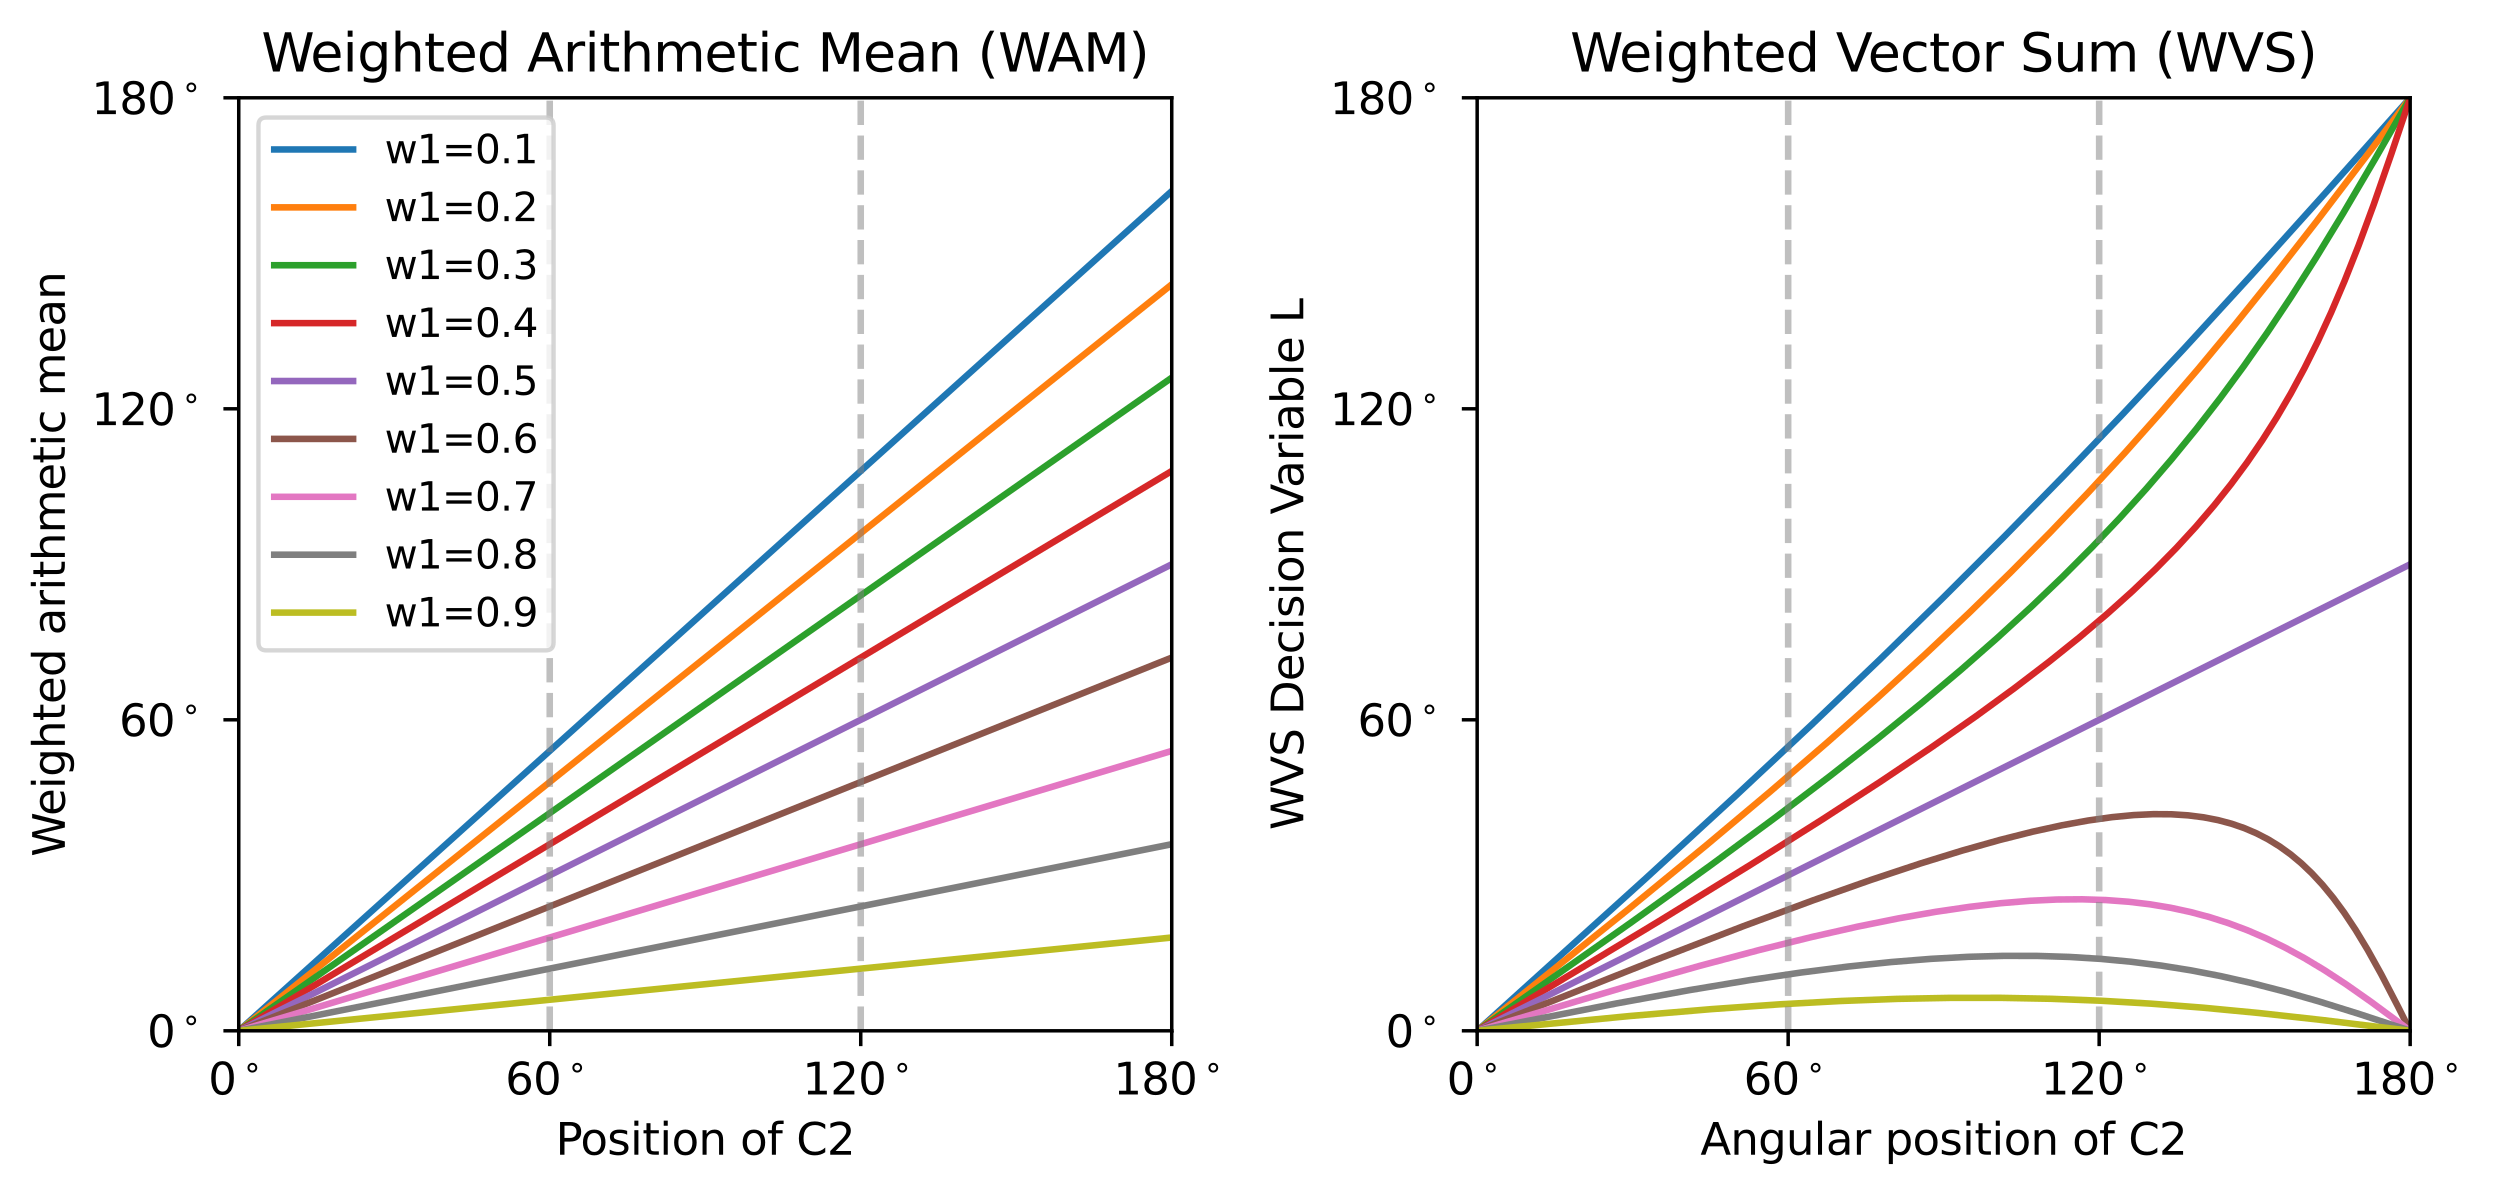 <?xml version="1.0" encoding="utf-8" standalone="no"?>
<!DOCTYPE svg PUBLIC "-//W3C//DTD SVG 1.1//EN"
  "http://www.w3.org/Graphics/SVG/1.1/DTD/svg11.dtd">
<svg xmlns:xlink="http://www.w3.org/1999/xlink" width="570.482pt" height="272.778pt" viewBox="0 0 570.482 272.778" xmlns="http://www.w3.org/2000/svg" version="1.1">
 <defs>
  <style type="text/css">*{stroke-linejoin: round; stroke-linecap: butt}</style>
 </defs>
 <g id="figure_1">
  <g id="patch_1">
   <path d="M 0 272.778 
L 570.482 272.778 
L 570.482 0 
L 0 0 
z
" style="fill: #ffffff"/>
  </g>
  <g id="axes_1">
   <g id="patch_2">
    <path d="M 337.078 235.222 
L 549.982 235.222 
L 549.982 22.318 
L 337.078 22.318 
z
" style="fill: #ffffff"/>
   </g>
   <g id="matplotlib.axis_1">
    <g id="xtick_1">
     <g id="line2d_1">
      <defs>
       <path id="me0b751736e" d="M 0 0 
L 0 3.5 
" style="stroke: #000000; stroke-width: 0.8"/>
      </defs>
      <g>
       <use xlink:href="#me0b751736e" x="337.078" y="235.222" style="stroke: #000000; stroke-width: 0.8"/>
      </g>
     </g>
     <g id="text_1">
      <!-- $0^\circ$ -->
      <g transform="translate(330.128 249.82)scale(0.1 -0.1)">
       <defs>
        <path id="DejaVuSans-30" d="M 2034 4250 
Q 1547 4250 1301 3770 
Q 1056 3291 1056 2328 
Q 1056 1369 1301 889 
Q 1547 409 2034 409 
Q 2525 409 2770 889 
Q 3016 1369 3016 2328 
Q 3016 3291 2770 3770 
Q 2525 4250 2034 4250 
z
M 2034 4750 
Q 2819 4750 3233 4129 
Q 3647 3509 3647 2328 
Q 3647 1150 3233 529 
Q 2819 -91 2034 -91 
Q 1250 -91 836 529 
Q 422 1150 422 2328 
Q 422 3509 836 4129 
Q 1250 4750 2034 4750 
z
" transform="scale(0.016)"/>
        <path id="DejaVuSans-2218" d="M 2000 2619 
Q 1750 2619 1578 2445 
Q 1406 2272 1406 2022 
Q 1406 1775 1578 1605 
Q 1750 1435 2000 1435 
Q 2250 1435 2422 1605 
Q 2594 1775 2594 2022 
Q 2594 2269 2420 2444 
Q 2247 2619 2000 2619 
z
M 2000 3022 
Q 2200 3022 2384 2945 
Q 2569 2869 2703 2725 
Q 2847 2585 2919 2406 
Q 2991 2228 2991 2022 
Q 2991 1610 2702 1324 
Q 2413 1038 1994 1038 
Q 1572 1038 1290 1319 
Q 1009 1600 1009 2022 
Q 1009 2441 1296 2731 
Q 1584 3022 2000 3022 
z
" transform="scale(0.016)"/>
       </defs>
       <use xlink:href="#DejaVuSans-30" transform="translate(0 0.781)"/>
       <use xlink:href="#DejaVuSans-2218" transform="translate(78.218 39.062)scale(0.7)"/>
      </g>
     </g>
    </g>
    <g id="xtick_2">
     <g id="line2d_2">
      <g>
       <use xlink:href="#me0b751736e" x="408.046" y="235.222" style="stroke: #000000; stroke-width: 0.8"/>
      </g>
     </g>
     <g id="text_2">
      <!-- $60^\circ$ -->
      <g transform="translate(397.896 249.82)scale(0.1 -0.1)">
       <defs>
        <path id="DejaVuSans-36" d="M 2113 2584 
Q 1688 2584 1439 2293 
Q 1191 2003 1191 1497 
Q 1191 994 1439 701 
Q 1688 409 2113 409 
Q 2538 409 2786 701 
Q 3034 994 3034 1497 
Q 3034 2003 2786 2293 
Q 2538 2584 2113 2584 
z
M 3366 4563 
L 3366 3988 
Q 3128 4100 2886 4159 
Q 2644 4219 2406 4219 
Q 1781 4219 1451 3797 
Q 1122 3375 1075 2522 
Q 1259 2794 1537 2939 
Q 1816 3084 2150 3084 
Q 2853 3084 3261 2657 
Q 3669 2231 3669 1497 
Q 3669 778 3244 343 
Q 2819 -91 2113 -91 
Q 1303 -91 875 529 
Q 447 1150 447 2328 
Q 447 3434 972 4092 
Q 1497 4750 2381 4750 
Q 2619 4750 2861 4703 
Q 3103 4656 3366 4563 
z
" transform="scale(0.016)"/>
       </defs>
       <use xlink:href="#DejaVuSans-36" transform="translate(0 0.781)"/>
       <use xlink:href="#DejaVuSans-30" transform="translate(63.623 0.781)"/>
       <use xlink:href="#DejaVuSans-2218" transform="translate(141.841 39.062)scale(0.7)"/>
      </g>
     </g>
    </g>
    <g id="xtick_3">
     <g id="line2d_3">
      <g>
       <use xlink:href="#me0b751736e" x="479.014" y="235.222" style="stroke: #000000; stroke-width: 0.8"/>
      </g>
     </g>
     <g id="text_3">
      <!-- $120^\circ$ -->
      <g transform="translate(465.714 249.82)scale(0.1 -0.1)">
       <defs>
        <path id="DejaVuSans-31" d="M 794 531 
L 1825 531 
L 1825 4091 
L 703 3866 
L 703 4441 
L 1819 4666 
L 2450 4666 
L 2450 531 
L 3481 531 
L 3481 0 
L 794 0 
L 794 531 
z
" transform="scale(0.016)"/>
        <path id="DejaVuSans-32" d="M 1228 531 
L 3431 531 
L 3431 0 
L 469 0 
L 469 531 
Q 828 903 1448 1529 
Q 2069 2156 2228 2338 
Q 2531 2678 2651 2914 
Q 2772 3150 2772 3378 
Q 2772 3750 2511 3984 
Q 2250 4219 1831 4219 
Q 1534 4219 1204 4116 
Q 875 4013 500 3803 
L 500 4441 
Q 881 4594 1212 4672 
Q 1544 4750 1819 4750 
Q 2544 4750 2975 4387 
Q 3406 4025 3406 3419 
Q 3406 3131 3298 2873 
Q 3191 2616 2906 2266 
Q 2828 2175 2409 1742 
Q 1991 1309 1228 531 
z
" transform="scale(0.016)"/>
       </defs>
       <use xlink:href="#DejaVuSans-31" transform="translate(0 0.781)"/>
       <use xlink:href="#DejaVuSans-32" transform="translate(63.623 0.781)"/>
       <use xlink:href="#DejaVuSans-30" transform="translate(127.246 0.781)"/>
       <use xlink:href="#DejaVuSans-2218" transform="translate(205.464 39.062)scale(0.7)"/>
      </g>
     </g>
    </g>
    <g id="xtick_4">
     <g id="line2d_4">
      <g>
       <use xlink:href="#me0b751736e" x="549.982" y="235.222" style="stroke: #000000; stroke-width: 0.8"/>
      </g>
     </g>
     <g id="text_4">
      <!-- $180^\circ$ -->
      <g transform="translate(536.682 249.82)scale(0.1 -0.1)">
       <defs>
        <path id="DejaVuSans-38" d="M 2034 2216 
Q 1584 2216 1326 1975 
Q 1069 1734 1069 1313 
Q 1069 891 1326 650 
Q 1584 409 2034 409 
Q 2484 409 2743 651 
Q 3003 894 3003 1313 
Q 3003 1734 2745 1975 
Q 2488 2216 2034 2216 
z
M 1403 2484 
Q 997 2584 770 2862 
Q 544 3141 544 3541 
Q 544 4100 942 4425 
Q 1341 4750 2034 4750 
Q 2731 4750 3128 4425 
Q 3525 4100 3525 3541 
Q 3525 3141 3298 2862 
Q 3072 2584 2669 2484 
Q 3125 2378 3379 2068 
Q 3634 1759 3634 1313 
Q 3634 634 3220 271 
Q 2806 -91 2034 -91 
Q 1263 -91 848 271 
Q 434 634 434 1313 
Q 434 1759 690 2068 
Q 947 2378 1403 2484 
z
M 1172 3481 
Q 1172 3119 1398 2916 
Q 1625 2713 2034 2713 
Q 2441 2713 2670 2916 
Q 2900 3119 2900 3481 
Q 2900 3844 2670 4047 
Q 2441 4250 2034 4250 
Q 1625 4250 1398 4047 
Q 1172 3844 1172 3481 
z
" transform="scale(0.016)"/>
       </defs>
       <use xlink:href="#DejaVuSans-31" transform="translate(0 0.781)"/>
       <use xlink:href="#DejaVuSans-38" transform="translate(63.623 0.781)"/>
       <use xlink:href="#DejaVuSans-30" transform="translate(127.246 0.781)"/>
       <use xlink:href="#DejaVuSans-2218" transform="translate(205.464 39.062)scale(0.7)"/>
      </g>
     </g>
    </g>
    <g id="text_5">
     <!-- Angular position of C2 -->
     <g transform="translate(388.025 263.498)scale(0.1 -0.1)">
      <defs>
       <path id="DejaVuSans-41" d="M 2188 4044 
L 1331 1722 
L 3047 1722 
L 2188 4044 
z
M 1831 4666 
L 2547 4666 
L 4325 0 
L 3669 0 
L 3244 1197 
L 1141 1197 
L 716 0 
L 50 0 
L 1831 4666 
z
" transform="scale(0.016)"/>
       <path id="DejaVuSans-6e" d="M 3513 2113 
L 3513 0 
L 2938 0 
L 2938 2094 
Q 2938 2591 2744 2837 
Q 2550 3084 2163 3084 
Q 1697 3084 1428 2787 
Q 1159 2491 1159 1978 
L 1159 0 
L 581 0 
L 581 3500 
L 1159 3500 
L 1159 2956 
Q 1366 3272 1645 3428 
Q 1925 3584 2291 3584 
Q 2894 3584 3203 3211 
Q 3513 2838 3513 2113 
z
" transform="scale(0.016)"/>
       <path id="DejaVuSans-67" d="M 2906 1791 
Q 2906 2416 2648 2759 
Q 2391 3103 1925 3103 
Q 1463 3103 1205 2759 
Q 947 2416 947 1791 
Q 947 1169 1205 825 
Q 1463 481 1925 481 
Q 2391 481 2648 825 
Q 2906 1169 2906 1791 
z
M 3481 434 
Q 3481 -459 3084 -895 
Q 2688 -1331 1869 -1331 
Q 1566 -1331 1297 -1286 
Q 1028 -1241 775 -1147 
L 775 -588 
Q 1028 -725 1275 -790 
Q 1522 -856 1778 -856 
Q 2344 -856 2625 -561 
Q 2906 -266 2906 331 
L 2906 616 
Q 2728 306 2450 153 
Q 2172 0 1784 0 
Q 1141 0 747 490 
Q 353 981 353 1791 
Q 353 2603 747 3093 
Q 1141 3584 1784 3584 
Q 2172 3584 2450 3431 
Q 2728 3278 2906 2969 
L 2906 3500 
L 3481 3500 
L 3481 434 
z
" transform="scale(0.016)"/>
       <path id="DejaVuSans-75" d="M 544 1381 
L 544 3500 
L 1119 3500 
L 1119 1403 
Q 1119 906 1312 657 
Q 1506 409 1894 409 
Q 2359 409 2629 706 
Q 2900 1003 2900 1516 
L 2900 3500 
L 3475 3500 
L 3475 0 
L 2900 0 
L 2900 538 
Q 2691 219 2414 64 
Q 2138 -91 1772 -91 
Q 1169 -91 856 284 
Q 544 659 544 1381 
z
M 1991 3584 
L 1991 3584 
z
" transform="scale(0.016)"/>
       <path id="DejaVuSans-6c" d="M 603 4863 
L 1178 4863 
L 1178 0 
L 603 0 
L 603 4863 
z
" transform="scale(0.016)"/>
       <path id="DejaVuSans-61" d="M 2194 1759 
Q 1497 1759 1228 1600 
Q 959 1441 959 1056 
Q 959 750 1161 570 
Q 1363 391 1709 391 
Q 2188 391 2477 730 
Q 2766 1069 2766 1631 
L 2766 1759 
L 2194 1759 
z
M 3341 1997 
L 3341 0 
L 2766 0 
L 2766 531 
Q 2569 213 2275 61 
Q 1981 -91 1556 -91 
Q 1019 -91 701 211 
Q 384 513 384 1019 
Q 384 1609 779 1909 
Q 1175 2209 1959 2209 
L 2766 2209 
L 2766 2266 
Q 2766 2663 2505 2880 
Q 2244 3097 1772 3097 
Q 1472 3097 1187 3025 
Q 903 2953 641 2809 
L 641 3341 
Q 956 3463 1253 3523 
Q 1550 3584 1831 3584 
Q 2591 3584 2966 3190 
Q 3341 2797 3341 1997 
z
" transform="scale(0.016)"/>
       <path id="DejaVuSans-72" d="M 2631 2963 
Q 2534 3019 2420 3045 
Q 2306 3072 2169 3072 
Q 1681 3072 1420 2755 
Q 1159 2438 1159 1844 
L 1159 0 
L 581 0 
L 581 3500 
L 1159 3500 
L 1159 2956 
Q 1341 3275 1631 3429 
Q 1922 3584 2338 3584 
Q 2397 3584 2469 3576 
Q 2541 3569 2628 3553 
L 2631 2963 
z
" transform="scale(0.016)"/>
       <path id="DejaVuSans-20" transform="scale(0.016)"/>
       <path id="DejaVuSans-70" d="M 1159 525 
L 1159 -1331 
L 581 -1331 
L 581 3500 
L 1159 3500 
L 1159 2969 
Q 1341 3281 1617 3432 
Q 1894 3584 2278 3584 
Q 2916 3584 3314 3078 
Q 3713 2572 3713 1747 
Q 3713 922 3314 415 
Q 2916 -91 2278 -91 
Q 1894 -91 1617 61 
Q 1341 213 1159 525 
z
M 3116 1747 
Q 3116 2381 2855 2742 
Q 2594 3103 2138 3103 
Q 1681 3103 1420 2742 
Q 1159 2381 1159 1747 
Q 1159 1113 1420 752 
Q 1681 391 2138 391 
Q 2594 391 2855 752 
Q 3116 1113 3116 1747 
z
" transform="scale(0.016)"/>
       <path id="DejaVuSans-6f" d="M 1959 3097 
Q 1497 3097 1228 2736 
Q 959 2375 959 1747 
Q 959 1119 1226 758 
Q 1494 397 1959 397 
Q 2419 397 2687 759 
Q 2956 1122 2956 1747 
Q 2956 2369 2687 2733 
Q 2419 3097 1959 3097 
z
M 1959 3584 
Q 2709 3584 3137 3096 
Q 3566 2609 3566 1747 
Q 3566 888 3137 398 
Q 2709 -91 1959 -91 
Q 1206 -91 779 398 
Q 353 888 353 1747 
Q 353 2609 779 3096 
Q 1206 3584 1959 3584 
z
" transform="scale(0.016)"/>
       <path id="DejaVuSans-73" d="M 2834 3397 
L 2834 2853 
Q 2591 2978 2328 3040 
Q 2066 3103 1784 3103 
Q 1356 3103 1142 2972 
Q 928 2841 928 2578 
Q 928 2378 1081 2264 
Q 1234 2150 1697 2047 
L 1894 2003 
Q 2506 1872 2764 1633 
Q 3022 1394 3022 966 
Q 3022 478 2636 193 
Q 2250 -91 1575 -91 
Q 1294 -91 989 -36 
Q 684 19 347 128 
L 347 722 
Q 666 556 975 473 
Q 1284 391 1588 391 
Q 1994 391 2212 530 
Q 2431 669 2431 922 
Q 2431 1156 2273 1281 
Q 2116 1406 1581 1522 
L 1381 1569 
Q 847 1681 609 1914 
Q 372 2147 372 2553 
Q 372 3047 722 3315 
Q 1072 3584 1716 3584 
Q 2034 3584 2315 3537 
Q 2597 3491 2834 3397 
z
" transform="scale(0.016)"/>
       <path id="DejaVuSans-69" d="M 603 3500 
L 1178 3500 
L 1178 0 
L 603 0 
L 603 3500 
z
M 603 4863 
L 1178 4863 
L 1178 4134 
L 603 4134 
L 603 4863 
z
" transform="scale(0.016)"/>
       <path id="DejaVuSans-74" d="M 1172 4494 
L 1172 3500 
L 2356 3500 
L 2356 3053 
L 1172 3053 
L 1172 1153 
Q 1172 725 1289 603 
Q 1406 481 1766 481 
L 2356 481 
L 2356 0 
L 1766 0 
Q 1100 0 847 248 
Q 594 497 594 1153 
L 594 3053 
L 172 3053 
L 172 3500 
L 594 3500 
L 594 4494 
L 1172 4494 
z
" transform="scale(0.016)"/>
       <path id="DejaVuSans-66" d="M 2375 4863 
L 2375 4384 
L 1825 4384 
Q 1516 4384 1395 4259 
Q 1275 4134 1275 3809 
L 1275 3500 
L 2222 3500 
L 2222 3053 
L 1275 3053 
L 1275 0 
L 697 0 
L 697 3053 
L 147 3053 
L 147 3500 
L 697 3500 
L 697 3744 
Q 697 4328 969 4595 
Q 1241 4863 1831 4863 
L 2375 4863 
z
" transform="scale(0.016)"/>
       <path id="DejaVuSans-43" d="M 4122 4306 
L 4122 3641 
Q 3803 3938 3442 4084 
Q 3081 4231 2675 4231 
Q 1875 4231 1450 3742 
Q 1025 3253 1025 2328 
Q 1025 1406 1450 917 
Q 1875 428 2675 428 
Q 3081 428 3442 575 
Q 3803 722 4122 1019 
L 4122 359 
Q 3791 134 3420 21 
Q 3050 -91 2638 -91 
Q 1578 -91 968 557 
Q 359 1206 359 2328 
Q 359 3453 968 4101 
Q 1578 4750 2638 4750 
Q 3056 4750 3426 4639 
Q 3797 4528 4122 4306 
z
" transform="scale(0.016)"/>
      </defs>
      <use xlink:href="#DejaVuSans-41"/>
      <use xlink:href="#DejaVuSans-6e" x="68.408"/>
      <use xlink:href="#DejaVuSans-67" x="131.787"/>
      <use xlink:href="#DejaVuSans-75" x="195.264"/>
      <use xlink:href="#DejaVuSans-6c" x="258.643"/>
      <use xlink:href="#DejaVuSans-61" x="286.426"/>
      <use xlink:href="#DejaVuSans-72" x="347.705"/>
      <use xlink:href="#DejaVuSans-20" x="388.818"/>
      <use xlink:href="#DejaVuSans-70" x="420.605"/>
      <use xlink:href="#DejaVuSans-6f" x="484.082"/>
      <use xlink:href="#DejaVuSans-73" x="545.264"/>
      <use xlink:href="#DejaVuSans-69" x="597.363"/>
      <use xlink:href="#DejaVuSans-74" x="625.146"/>
      <use xlink:href="#DejaVuSans-69" x="664.355"/>
      <use xlink:href="#DejaVuSans-6f" x="692.139"/>
      <use xlink:href="#DejaVuSans-6e" x="753.32"/>
      <use xlink:href="#DejaVuSans-20" x="816.699"/>
      <use xlink:href="#DejaVuSans-6f" x="848.486"/>
      <use xlink:href="#DejaVuSans-66" x="909.668"/>
      <use xlink:href="#DejaVuSans-20" x="944.873"/>
      <use xlink:href="#DejaVuSans-43" x="976.66"/>
      <use xlink:href="#DejaVuSans-32" x="1046.484"/>
     </g>
    </g>
   </g>
   <g id="matplotlib.axis_2">
    <g id="ytick_1">
     <g id="line2d_5">
      <defs>
       <path id="m9785da01cd" d="M 0 0 
L -3.5 0 
" style="stroke: #000000; stroke-width: 0.8"/>
      </defs>
      <g>
       <use xlink:href="#m9785da01cd" x="337.078" y="235.222" style="stroke: #000000; stroke-width: 0.8"/>
      </g>
     </g>
     <g id="text_6">
      <!-- $0^\circ$ -->
      <g transform="translate(316.178 239.021)scale(0.1 -0.1)">
       <use xlink:href="#DejaVuSans-30" transform="translate(0 0.781)"/>
       <use xlink:href="#DejaVuSans-2218" transform="translate(78.218 39.062)scale(0.7)"/>
      </g>
     </g>
    </g>
    <g id="ytick_2">
     <g id="line2d_6">
      <g>
       <use xlink:href="#m9785da01cd" x="337.078" y="164.254" style="stroke: #000000; stroke-width: 0.8"/>
      </g>
     </g>
     <g id="text_7">
      <!-- $60^\circ$ -->
      <g transform="translate(309.778 168.053)scale(0.1 -0.1)">
       <use xlink:href="#DejaVuSans-36" transform="translate(0 0.781)"/>
       <use xlink:href="#DejaVuSans-30" transform="translate(63.623 0.781)"/>
       <use xlink:href="#DejaVuSans-2218" transform="translate(141.841 39.062)scale(0.7)"/>
      </g>
     </g>
    </g>
    <g id="ytick_3">
     <g id="line2d_7">
      <g>
       <use xlink:href="#m9785da01cd" x="337.078" y="93.286" style="stroke: #000000; stroke-width: 0.8"/>
      </g>
     </g>
     <g id="text_8">
      <!-- $120^\circ$ -->
      <g transform="translate(303.478 97.085)scale(0.1 -0.1)">
       <use xlink:href="#DejaVuSans-31" transform="translate(0 0.781)"/>
       <use xlink:href="#DejaVuSans-32" transform="translate(63.623 0.781)"/>
       <use xlink:href="#DejaVuSans-30" transform="translate(127.246 0.781)"/>
       <use xlink:href="#DejaVuSans-2218" transform="translate(205.464 39.062)scale(0.7)"/>
      </g>
     </g>
    </g>
    <g id="ytick_4">
     <g id="line2d_8">
      <g>
       <use xlink:href="#m9785da01cd" x="337.078" y="22.318" style="stroke: #000000; stroke-width: 0.8"/>
      </g>
     </g>
     <g id="text_9">
      <!-- $180^\circ$ -->
      <g transform="translate(303.478 26.117)scale(0.1 -0.1)">
       <use xlink:href="#DejaVuSans-31" transform="translate(0 0.781)"/>
       <use xlink:href="#DejaVuSans-38" transform="translate(63.623 0.781)"/>
       <use xlink:href="#DejaVuSans-30" transform="translate(127.246 0.781)"/>
       <use xlink:href="#DejaVuSans-2218" transform="translate(205.464 39.062)scale(0.7)"/>
      </g>
     </g>
    </g>
    <g id="text_10">
     <!-- WVS Decision Variable L -->
     <g transform="translate(297.398 189.393)rotate(-90)scale(0.1 -0.1)">
      <defs>
       <path id="DejaVuSans-57" d="M 213 4666 
L 850 4666 
L 1831 722 
L 2809 4666 
L 3519 4666 
L 4500 722 
L 5478 4666 
L 6119 4666 
L 4947 0 
L 4153 0 
L 3169 4050 
L 2175 0 
L 1381 0 
L 213 4666 
z
" transform="scale(0.016)"/>
       <path id="DejaVuSans-56" d="M 1831 0 
L 50 4666 
L 709 4666 
L 2188 738 
L 3669 4666 
L 4325 4666 
L 2547 0 
L 1831 0 
z
" transform="scale(0.016)"/>
       <path id="DejaVuSans-53" d="M 3425 4513 
L 3425 3897 
Q 3066 4069 2747 4153 
Q 2428 4238 2131 4238 
Q 1616 4238 1336 4038 
Q 1056 3838 1056 3469 
Q 1056 3159 1242 3001 
Q 1428 2844 1947 2747 
L 2328 2669 
Q 3034 2534 3370 2195 
Q 3706 1856 3706 1288 
Q 3706 609 3251 259 
Q 2797 -91 1919 -91 
Q 1588 -91 1214 -16 
Q 841 59 441 206 
L 441 856 
Q 825 641 1194 531 
Q 1563 422 1919 422 
Q 2459 422 2753 634 
Q 3047 847 3047 1241 
Q 3047 1584 2836 1778 
Q 2625 1972 2144 2069 
L 1759 2144 
Q 1053 2284 737 2584 
Q 422 2884 422 3419 
Q 422 4038 858 4394 
Q 1294 4750 2059 4750 
Q 2388 4750 2728 4690 
Q 3069 4631 3425 4513 
z
" transform="scale(0.016)"/>
       <path id="DejaVuSans-44" d="M 1259 4147 
L 1259 519 
L 2022 519 
Q 2988 519 3436 956 
Q 3884 1394 3884 2338 
Q 3884 3275 3436 3711 
Q 2988 4147 2022 4147 
L 1259 4147 
z
M 628 4666 
L 1925 4666 
Q 3281 4666 3915 4102 
Q 4550 3538 4550 2338 
Q 4550 1131 3912 565 
Q 3275 0 1925 0 
L 628 0 
L 628 4666 
z
" transform="scale(0.016)"/>
       <path id="DejaVuSans-65" d="M 3597 1894 
L 3597 1613 
L 953 1613 
Q 991 1019 1311 708 
Q 1631 397 2203 397 
Q 2534 397 2845 478 
Q 3156 559 3463 722 
L 3463 178 
Q 3153 47 2828 -22 
Q 2503 -91 2169 -91 
Q 1331 -91 842 396 
Q 353 884 353 1716 
Q 353 2575 817 3079 
Q 1281 3584 2069 3584 
Q 2775 3584 3186 3129 
Q 3597 2675 3597 1894 
z
M 3022 2063 
Q 3016 2534 2758 2815 
Q 2500 3097 2075 3097 
Q 1594 3097 1305 2825 
Q 1016 2553 972 2059 
L 3022 2063 
z
" transform="scale(0.016)"/>
       <path id="DejaVuSans-63" d="M 3122 3366 
L 3122 2828 
Q 2878 2963 2633 3030 
Q 2388 3097 2138 3097 
Q 1578 3097 1268 2742 
Q 959 2388 959 1747 
Q 959 1106 1268 751 
Q 1578 397 2138 397 
Q 2388 397 2633 464 
Q 2878 531 3122 666 
L 3122 134 
Q 2881 22 2623 -34 
Q 2366 -91 2075 -91 
Q 1284 -91 818 406 
Q 353 903 353 1747 
Q 353 2603 823 3093 
Q 1294 3584 2113 3584 
Q 2378 3584 2631 3529 
Q 2884 3475 3122 3366 
z
" transform="scale(0.016)"/>
       <path id="DejaVuSans-62" d="M 3116 1747 
Q 3116 2381 2855 2742 
Q 2594 3103 2138 3103 
Q 1681 3103 1420 2742 
Q 1159 2381 1159 1747 
Q 1159 1113 1420 752 
Q 1681 391 2138 391 
Q 2594 391 2855 752 
Q 3116 1113 3116 1747 
z
M 1159 2969 
Q 1341 3281 1617 3432 
Q 1894 3584 2278 3584 
Q 2916 3584 3314 3078 
Q 3713 2572 3713 1747 
Q 3713 922 3314 415 
Q 2916 -91 2278 -91 
Q 1894 -91 1617 61 
Q 1341 213 1159 525 
L 1159 0 
L 581 0 
L 581 4863 
L 1159 4863 
L 1159 2969 
z
" transform="scale(0.016)"/>
       <path id="DejaVuSans-4c" d="M 628 4666 
L 1259 4666 
L 1259 531 
L 3531 531 
L 3531 0 
L 628 0 
L 628 4666 
z
" transform="scale(0.016)"/>
      </defs>
      <use xlink:href="#DejaVuSans-57"/>
      <use xlink:href="#DejaVuSans-56" x="98.877"/>
      <use xlink:href="#DejaVuSans-53" x="167.285"/>
      <use xlink:href="#DejaVuSans-20" x="230.762"/>
      <use xlink:href="#DejaVuSans-44" x="262.549"/>
      <use xlink:href="#DejaVuSans-65" x="339.551"/>
      <use xlink:href="#DejaVuSans-63" x="401.074"/>
      <use xlink:href="#DejaVuSans-69" x="456.055"/>
      <use xlink:href="#DejaVuSans-73" x="483.838"/>
      <use xlink:href="#DejaVuSans-69" x="535.938"/>
      <use xlink:href="#DejaVuSans-6f" x="563.721"/>
      <use xlink:href="#DejaVuSans-6e" x="624.902"/>
      <use xlink:href="#DejaVuSans-20" x="688.281"/>
      <use xlink:href="#DejaVuSans-56" x="720.068"/>
      <use xlink:href="#DejaVuSans-61" x="780.727"/>
      <use xlink:href="#DejaVuSans-72" x="842.006"/>
      <use xlink:href="#DejaVuSans-69" x="883.119"/>
      <use xlink:href="#DejaVuSans-61" x="910.902"/>
      <use xlink:href="#DejaVuSans-62" x="972.182"/>
      <use xlink:href="#DejaVuSans-6c" x="1035.658"/>
      <use xlink:href="#DejaVuSans-65" x="1063.441"/>
      <use xlink:href="#DejaVuSans-20" x="1124.965"/>
      <use xlink:href="#DejaVuSans-4c" x="1156.752"/>
     </g>
    </g>
   </g>
   <g id="line2d_9">
    <path d="M 337.078 235.222 
L 375.596 200.406 
L 396.122 181.543 
L 413.39 165.377 
L 428.934 150.524 
L 443.434 136.364 
L 457.317 122.496 
L 470.88 108.633 
L 484.465 94.429 
L 498.454 79.477 
L 513.486 63.077 
L 531.095 43.523 
L 549.982 22.318 
L 549.982 22.318 
" clip-path="url(#p59737e9b0d)" style="fill: none; stroke: #1f77b4; stroke-width: 1.5; stroke-linecap: square"/>
   </g>
   <g id="line2d_10">
    <path d="M 337.078 235.222 
L 371.38 207.638 
L 389.309 192.927 
L 404.043 180.556 
L 416.946 169.437 
L 428.593 159.111 
L 439.325 149.303 
L 449.332 139.858 
L 458.786 130.631 
L 467.793 121.531 
L 476.48 112.439 
L 484.933 103.269 
L 493.258 93.91 
L 501.584 84.216 
L 510.079 73.979 
L 518.98 62.902 
L 528.732 50.401 
L 540.592 34.816 
L 549.982 22.318 
L 549.982 22.318 
" clip-path="url(#p59737e9b0d)" style="fill: none; stroke: #ff7f0e; stroke-width: 1.5; stroke-linecap: square"/>
   </g>
   <g id="line2d_11">
    <path d="M 337.078 235.222 
L 372.253 210.464 
L 390.373 197.431 
L 404.98 186.658 
L 417.521 177.137 
L 428.593 168.457 
L 438.537 160.383 
L 447.565 152.769 
L 455.848 145.497 
L 463.513 138.474 
L 470.667 131.62 
L 477.374 124.889 
L 483.719 118.207 
L 489.766 111.517 
L 495.558 104.777 
L 501.158 97.919 
L 506.609 90.892 
L 511.996 83.582 
L 517.362 75.924 
L 522.812 67.754 
L 528.497 58.825 
L 534.651 48.735 
L 541.869 36.452 
L 549.982 22.318 
L 549.982 22.318 
" clip-path="url(#p59737e9b0d)" style="fill: none; stroke: #2ca02c; stroke-width: 1.5; stroke-linecap: square"/>
   </g>
   <g id="line2d_12">
    <path d="M 337.078 235.222 
L 378.62 210.167 
L 399.444 197.343 
L 415.733 187.059 
L 429.275 178.252 
L 440.836 170.474 
L 450.865 163.465 
L 459.68 157.038 
L 467.516 151.055 
L 474.521 145.43 
L 480.845 140.072 
L 486.573 134.93 
L 491.811 129.933 
L 496.623 125.038 
L 501.073 120.197 
L 505.225 115.353 
L 509.1 110.492 
L 512.762 105.542 
L 516.233 100.477 
L 519.555 95.234 
L 522.749 89.777 
L 525.857 84.023 
L 528.902 77.916 
L 531.947 71.305 
L 535.013 64.111 
L 538.207 56.038 
L 541.656 46.698 
L 545.723 35.011 
L 549.982 22.318 
L 549.982 22.318 
" clip-path="url(#p59737e9b0d)" style="fill: none; stroke: #d62728; stroke-width: 1.5; stroke-linecap: square"/>
   </g>
   <g id="line2d_13">
    <path d="M 337.078 235.222 
L 549.982 128.77 
L 549.982 128.77 
" clip-path="url(#p59737e9b0d)" style="fill: none; stroke: #9467bd; stroke-width: 1.5; stroke-linecap: square"/>
   </g>
   <g id="line2d_14">
    <path d="M 337.078 235.222 
L 377.555 219.15 
L 397.847 211.337 
L 413.71 205.46 
L 426.868 200.815 
L 438.09 197.084 
L 447.799 194.084 
L 456.316 191.681 
L 463.832 189.785 
L 470.539 188.319 
L 476.544 187.229 
L 481.973 186.466 
L 486.892 185.995 
L 491.385 185.785 
L 495.494 185.811 
L 499.305 186.056 
L 502.84 186.504 
L 506.14 187.145 
L 509.228 187.968 
L 512.145 188.973 
L 514.934 190.169 
L 517.596 191.55 
L 520.172 193.136 
L 522.685 194.946 
L 525.133 196.984 
L 527.561 199.294 
L 529.988 201.915 
L 532.437 204.892 
L 534.928 208.276 
L 537.525 212.187 
L 540.293 216.768 
L 543.381 222.323 
L 547.214 229.708 
L 549.982 235.222 
L 549.982 235.222 
" clip-path="url(#p59737e9b0d)" style="fill: none; stroke: #8c564b; stroke-width: 1.5; stroke-linecap: square"/>
   </g>
   <g id="line2d_15">
    <path d="M 337.078 235.222 
L 370.486 225.315 
L 387.69 220.451 
L 401.552 216.756 
L 413.412 213.82 
L 423.866 211.456 
L 433.235 209.562 
L 441.709 208.071 
L 449.46 206.93 
L 456.593 206.101 
L 463.193 205.555 
L 469.347 205.266 
L 475.117 205.215 
L 480.547 205.386 
L 485.7 205.769 
L 490.618 206.356 
L 495.324 207.141 
L 499.859 208.121 
L 504.267 209.299 
L 508.589 210.684 
L 512.847 212.282 
L 517.106 214.118 
L 521.407 216.217 
L 525.815 218.618 
L 530.414 221.38 
L 535.396 224.638 
L 541.124 228.66 
L 549.109 234.567 
L 549.982 235.222 
L 549.982 235.222 
" clip-path="url(#p59737e9b0d)" style="fill: none; stroke: #e377c2; stroke-width: 1.5; stroke-linecap: square"/>
   </g>
   <g id="line2d_16">
    <path d="M 337.078 235.222 
L 368.889 228.973 
L 385.497 225.943 
L 399.124 223.677 
L 411.027 221.919 
L 421.737 220.558 
L 431.553 219.532 
L 440.645 218.802 
L 449.183 218.337 
L 457.232 218.12 
L 464.897 218.132 
L 472.264 218.366 
L 479.397 218.813 
L 486.338 219.47 
L 493.173 220.34 
L 499.966 221.429 
L 506.8 222.75 
L 513.806 224.332 
L 521.152 226.221 
L 529.136 228.51 
L 538.484 231.429 
L 549.982 235.222 
L 549.982 235.222 
" clip-path="url(#p59737e9b0d)" style="fill: none; stroke: #7f7f7f; stroke-width: 1.5; stroke-linecap: square"/>
   </g>
   <g id="line2d_17">
    <path d="M 337.078 235.222 
L 372.019 231.839 
L 390.586 230.272 
L 406.13 229.179 
L 420.034 228.42 
L 432.894 227.939 
L 445.031 227.706 
L 456.699 227.702 
L 468.091 227.92 
L 479.397 228.359 
L 490.831 229.026 
L 502.67 229.942 
L 515.381 231.152 
L 530.031 232.778 
L 549.982 235.222 
L 549.982 235.222 
" clip-path="url(#p59737e9b0d)" style="fill: none; stroke: #bcbd22; stroke-width: 1.5; stroke-linecap: square"/>
   </g>
   <g id="LineCollection_1">
    <path d="M 408.046 235.222 
L 408.046 22.318 
" clip-path="url(#p59737e9b0d)" style="fill: none; stroke-dasharray: 5.55,2.4; stroke-dashoffset: 0; stroke: #808080; stroke-opacity: 0.5; stroke-width: 1.5"/>
    <path d="M 479.014 235.222 
L 479.014 22.318 
" clip-path="url(#p59737e9b0d)" style="fill: none; stroke-dasharray: 5.55,2.4; stroke-dashoffset: 0; stroke: #808080; stroke-opacity: 0.5; stroke-width: 1.5"/>
   </g>
   <g id="patch_3">
    <path d="M 337.078 235.222 
L 337.078 22.318 
" style="fill: none; stroke: #000000; stroke-width: 0.8; stroke-linejoin: miter; stroke-linecap: square"/>
   </g>
   <g id="patch_4">
    <path d="M 549.982 235.222 
L 549.982 22.318 
" style="fill: none; stroke: #000000; stroke-width: 0.8; stroke-linejoin: miter; stroke-linecap: square"/>
   </g>
   <g id="patch_5">
    <path d="M 337.078 235.222 
L 549.982 235.222 
" style="fill: none; stroke: #000000; stroke-width: 0.8; stroke-linejoin: miter; stroke-linecap: square"/>
   </g>
   <g id="patch_6">
    <path d="M 337.078 22.318 
L 549.982 22.318 
" style="fill: none; stroke: #000000; stroke-width: 0.8; stroke-linejoin: miter; stroke-linecap: square"/>
   </g>
   <g id="text_11">
    <!-- Weighted Vector Sum (WVS) -->
    <g transform="translate(358.302 16.318)scale(0.12 -0.12)">
     <defs>
      <path id="DejaVuSans-68" d="M 3513 2113 
L 3513 0 
L 2938 0 
L 2938 2094 
Q 2938 2591 2744 2837 
Q 2550 3084 2163 3084 
Q 1697 3084 1428 2787 
Q 1159 2491 1159 1978 
L 1159 0 
L 581 0 
L 581 4863 
L 1159 4863 
L 1159 2956 
Q 1366 3272 1645 3428 
Q 1925 3584 2291 3584 
Q 2894 3584 3203 3211 
Q 3513 2838 3513 2113 
z
" transform="scale(0.016)"/>
      <path id="DejaVuSans-64" d="M 2906 2969 
L 2906 4863 
L 3481 4863 
L 3481 0 
L 2906 0 
L 2906 525 
Q 2725 213 2448 61 
Q 2172 -91 1784 -91 
Q 1150 -91 751 415 
Q 353 922 353 1747 
Q 353 2572 751 3078 
Q 1150 3584 1784 3584 
Q 2172 3584 2448 3432 
Q 2725 3281 2906 2969 
z
M 947 1747 
Q 947 1113 1208 752 
Q 1469 391 1925 391 
Q 2381 391 2643 752 
Q 2906 1113 2906 1747 
Q 2906 2381 2643 2742 
Q 2381 3103 1925 3103 
Q 1469 3103 1208 2742 
Q 947 2381 947 1747 
z
" transform="scale(0.016)"/>
      <path id="DejaVuSans-6d" d="M 3328 2828 
Q 3544 3216 3844 3400 
Q 4144 3584 4550 3584 
Q 5097 3584 5394 3201 
Q 5691 2819 5691 2113 
L 5691 0 
L 5113 0 
L 5113 2094 
Q 5113 2597 4934 2840 
Q 4756 3084 4391 3084 
Q 3944 3084 3684 2787 
Q 3425 2491 3425 1978 
L 3425 0 
L 2847 0 
L 2847 2094 
Q 2847 2600 2669 2842 
Q 2491 3084 2119 3084 
Q 1678 3084 1418 2786 
Q 1159 2488 1159 1978 
L 1159 0 
L 581 0 
L 581 3500 
L 1159 3500 
L 1159 2956 
Q 1356 3278 1631 3431 
Q 1906 3584 2284 3584 
Q 2666 3584 2933 3390 
Q 3200 3197 3328 2828 
z
" transform="scale(0.016)"/>
      <path id="DejaVuSans-28" d="M 1984 4856 
Q 1566 4138 1362 3434 
Q 1159 2731 1159 2009 
Q 1159 1288 1364 580 
Q 1569 -128 1984 -844 
L 1484 -844 
Q 1016 -109 783 600 
Q 550 1309 550 2009 
Q 550 2706 781 3412 
Q 1013 4119 1484 4856 
L 1984 4856 
z
" transform="scale(0.016)"/>
      <path id="DejaVuSans-29" d="M 513 4856 
L 1013 4856 
Q 1481 4119 1714 3412 
Q 1947 2706 1947 2009 
Q 1947 1309 1714 600 
Q 1481 -109 1013 -844 
L 513 -844 
Q 928 -128 1133 580 
Q 1338 1288 1338 2009 
Q 1338 2731 1133 3434 
Q 928 4138 513 4856 
z
" transform="scale(0.016)"/>
     </defs>
     <use xlink:href="#DejaVuSans-57"/>
     <use xlink:href="#DejaVuSans-65" x="93.002"/>
     <use xlink:href="#DejaVuSans-69" x="154.525"/>
     <use xlink:href="#DejaVuSans-67" x="182.309"/>
     <use xlink:href="#DejaVuSans-68" x="245.785"/>
     <use xlink:href="#DejaVuSans-74" x="309.164"/>
     <use xlink:href="#DejaVuSans-65" x="348.373"/>
     <use xlink:href="#DejaVuSans-64" x="409.896"/>
     <use xlink:href="#DejaVuSans-20" x="473.373"/>
     <use xlink:href="#DejaVuSans-56" x="505.16"/>
     <use xlink:href="#DejaVuSans-65" x="565.818"/>
     <use xlink:href="#DejaVuSans-63" x="627.342"/>
     <use xlink:href="#DejaVuSans-74" x="682.322"/>
     <use xlink:href="#DejaVuSans-6f" x="721.531"/>
     <use xlink:href="#DejaVuSans-72" x="782.713"/>
     <use xlink:href="#DejaVuSans-20" x="823.826"/>
     <use xlink:href="#DejaVuSans-53" x="855.613"/>
     <use xlink:href="#DejaVuSans-75" x="919.09"/>
     <use xlink:href="#DejaVuSans-6d" x="982.469"/>
     <use xlink:href="#DejaVuSans-20" x="1079.881"/>
     <use xlink:href="#DejaVuSans-28" x="1111.668"/>
     <use xlink:href="#DejaVuSans-57" x="1150.682"/>
     <use xlink:href="#DejaVuSans-56" x="1249.559"/>
     <use xlink:href="#DejaVuSans-53" x="1317.967"/>
     <use xlink:href="#DejaVuSans-29" x="1381.443"/>
    </g>
   </g>
  </g>
  <g id="axes_2">
   <g id="patch_7">
    <path d="M 54.478 235.222 
L 267.382 235.222 
L 267.382 22.318 
L 54.478 22.318 
z
" style="fill: #ffffff"/>
   </g>
   <g id="matplotlib.axis_3">
    <g id="xtick_5">
     <g id="line2d_18">
      <g>
       <use xlink:href="#me0b751736e" x="54.478" y="235.222" style="stroke: #000000; stroke-width: 0.8"/>
      </g>
     </g>
     <g id="text_12">
      <!-- $0^\circ$ -->
      <g transform="translate(47.528 249.82)scale(0.1 -0.1)">
       <use xlink:href="#DejaVuSans-30" transform="translate(0 0.781)"/>
       <use xlink:href="#DejaVuSans-2218" transform="translate(78.218 39.062)scale(0.7)"/>
      </g>
     </g>
    </g>
    <g id="xtick_6">
     <g id="line2d_19">
      <g>
       <use xlink:href="#me0b751736e" x="125.446" y="235.222" style="stroke: #000000; stroke-width: 0.8"/>
      </g>
     </g>
     <g id="text_13">
      <!-- $60^\circ$ -->
      <g transform="translate(115.296 249.82)scale(0.1 -0.1)">
       <use xlink:href="#DejaVuSans-36" transform="translate(0 0.781)"/>
       <use xlink:href="#DejaVuSans-30" transform="translate(63.623 0.781)"/>
       <use xlink:href="#DejaVuSans-2218" transform="translate(141.841 39.062)scale(0.7)"/>
      </g>
     </g>
    </g>
    <g id="xtick_7">
     <g id="line2d_20">
      <g>
       <use xlink:href="#me0b751736e" x="196.414" y="235.222" style="stroke: #000000; stroke-width: 0.8"/>
      </g>
     </g>
     <g id="text_14">
      <!-- $120^\circ$ -->
      <g transform="translate(183.114 249.82)scale(0.1 -0.1)">
       <use xlink:href="#DejaVuSans-31" transform="translate(0 0.781)"/>
       <use xlink:href="#DejaVuSans-32" transform="translate(63.623 0.781)"/>
       <use xlink:href="#DejaVuSans-30" transform="translate(127.246 0.781)"/>
       <use xlink:href="#DejaVuSans-2218" transform="translate(205.464 39.062)scale(0.7)"/>
      </g>
     </g>
    </g>
    <g id="xtick_8">
     <g id="line2d_21">
      <g>
       <use xlink:href="#me0b751736e" x="267.382" y="235.222" style="stroke: #000000; stroke-width: 0.8"/>
      </g>
     </g>
     <g id="text_15">
      <!-- $180^\circ$ -->
      <g transform="translate(254.082 249.82)scale(0.1 -0.1)">
       <use xlink:href="#DejaVuSans-31" transform="translate(0 0.781)"/>
       <use xlink:href="#DejaVuSans-38" transform="translate(63.623 0.781)"/>
       <use xlink:href="#DejaVuSans-30" transform="translate(127.246 0.781)"/>
       <use xlink:href="#DejaVuSans-2218" transform="translate(205.464 39.062)scale(0.7)"/>
      </g>
     </g>
    </g>
    <g id="text_16">
     <!-- Position of C2 -->
     <g transform="translate(126.795 263.498)scale(0.1 -0.1)">
      <defs>
       <path id="DejaVuSans-50" d="M 1259 4147 
L 1259 2394 
L 2053 2394 
Q 2494 2394 2734 2622 
Q 2975 2850 2975 3272 
Q 2975 3691 2734 3919 
Q 2494 4147 2053 4147 
L 1259 4147 
z
M 628 4666 
L 2053 4666 
Q 2838 4666 3239 4311 
Q 3641 3956 3641 3272 
Q 3641 2581 3239 2228 
Q 2838 1875 2053 1875 
L 1259 1875 
L 1259 0 
L 628 0 
L 628 4666 
z
" transform="scale(0.016)"/>
      </defs>
      <use xlink:href="#DejaVuSans-50"/>
      <use xlink:href="#DejaVuSans-6f" x="56.678"/>
      <use xlink:href="#DejaVuSans-73" x="117.859"/>
      <use xlink:href="#DejaVuSans-69" x="169.959"/>
      <use xlink:href="#DejaVuSans-74" x="197.742"/>
      <use xlink:href="#DejaVuSans-69" x="236.951"/>
      <use xlink:href="#DejaVuSans-6f" x="264.734"/>
      <use xlink:href="#DejaVuSans-6e" x="325.916"/>
      <use xlink:href="#DejaVuSans-20" x="389.295"/>
      <use xlink:href="#DejaVuSans-6f" x="421.082"/>
      <use xlink:href="#DejaVuSans-66" x="482.264"/>
      <use xlink:href="#DejaVuSans-20" x="517.469"/>
      <use xlink:href="#DejaVuSans-43" x="549.256"/>
      <use xlink:href="#DejaVuSans-32" x="619.08"/>
     </g>
    </g>
   </g>
   <g id="matplotlib.axis_4">
    <g id="ytick_5">
     <g id="line2d_22">
      <g>
       <use xlink:href="#m9785da01cd" x="54.478" y="235.222" style="stroke: #000000; stroke-width: 0.8"/>
      </g>
     </g>
     <g id="text_17">
      <!-- $0^\circ$ -->
      <g transform="translate(33.578 239.021)scale(0.1 -0.1)">
       <use xlink:href="#DejaVuSans-30" transform="translate(0 0.781)"/>
       <use xlink:href="#DejaVuSans-2218" transform="translate(78.218 39.062)scale(0.7)"/>
      </g>
     </g>
    </g>
    <g id="ytick_6">
     <g id="line2d_23">
      <g>
       <use xlink:href="#m9785da01cd" x="54.478" y="164.254" style="stroke: #000000; stroke-width: 0.8"/>
      </g>
     </g>
     <g id="text_18">
      <!-- $60^\circ$ -->
      <g transform="translate(27.178 168.053)scale(0.1 -0.1)">
       <use xlink:href="#DejaVuSans-36" transform="translate(0 0.781)"/>
       <use xlink:href="#DejaVuSans-30" transform="translate(63.623 0.781)"/>
       <use xlink:href="#DejaVuSans-2218" transform="translate(141.841 39.062)scale(0.7)"/>
      </g>
     </g>
    </g>
    <g id="ytick_7">
     <g id="line2d_24">
      <g>
       <use xlink:href="#m9785da01cd" x="54.478" y="93.286" style="stroke: #000000; stroke-width: 0.8"/>
      </g>
     </g>
     <g id="text_19">
      <!-- $120^\circ$ -->
      <g transform="translate(20.878 97.085)scale(0.1 -0.1)">
       <use xlink:href="#DejaVuSans-31" transform="translate(0 0.781)"/>
       <use xlink:href="#DejaVuSans-32" transform="translate(63.623 0.781)"/>
       <use xlink:href="#DejaVuSans-30" transform="translate(127.246 0.781)"/>
       <use xlink:href="#DejaVuSans-2218" transform="translate(205.464 39.062)scale(0.7)"/>
      </g>
     </g>
    </g>
    <g id="ytick_8">
     <g id="line2d_25">
      <g>
       <use xlink:href="#m9785da01cd" x="54.478" y="22.318" style="stroke: #000000; stroke-width: 0.8"/>
      </g>
     </g>
     <g id="text_20">
      <!-- $180^\circ$ -->
      <g transform="translate(20.878 26.117)scale(0.1 -0.1)">
       <use xlink:href="#DejaVuSans-31" transform="translate(0 0.781)"/>
       <use xlink:href="#DejaVuSans-38" transform="translate(63.623 0.781)"/>
       <use xlink:href="#DejaVuSans-30" transform="translate(127.246 0.781)"/>
       <use xlink:href="#DejaVuSans-2218" transform="translate(205.464 39.062)scale(0.7)"/>
      </g>
     </g>
    </g>
    <g id="text_21">
     <!-- Weighted arithmetic mean -->
     <g transform="translate(14.798 195.48)rotate(-90)scale(0.1 -0.1)">
      <use xlink:href="#DejaVuSans-57"/>
      <use xlink:href="#DejaVuSans-65" x="93.002"/>
      <use xlink:href="#DejaVuSans-69" x="154.525"/>
      <use xlink:href="#DejaVuSans-67" x="182.309"/>
      <use xlink:href="#DejaVuSans-68" x="245.785"/>
      <use xlink:href="#DejaVuSans-74" x="309.164"/>
      <use xlink:href="#DejaVuSans-65" x="348.373"/>
      <use xlink:href="#DejaVuSans-64" x="409.896"/>
      <use xlink:href="#DejaVuSans-20" x="473.373"/>
      <use xlink:href="#DejaVuSans-61" x="505.16"/>
      <use xlink:href="#DejaVuSans-72" x="566.439"/>
      <use xlink:href="#DejaVuSans-69" x="607.553"/>
      <use xlink:href="#DejaVuSans-74" x="635.336"/>
      <use xlink:href="#DejaVuSans-68" x="674.545"/>
      <use xlink:href="#DejaVuSans-6d" x="737.924"/>
      <use xlink:href="#DejaVuSans-65" x="835.336"/>
      <use xlink:href="#DejaVuSans-74" x="896.859"/>
      <use xlink:href="#DejaVuSans-69" x="936.068"/>
      <use xlink:href="#DejaVuSans-63" x="963.852"/>
      <use xlink:href="#DejaVuSans-20" x="1018.832"/>
      <use xlink:href="#DejaVuSans-6d" x="1050.619"/>
      <use xlink:href="#DejaVuSans-65" x="1148.031"/>
      <use xlink:href="#DejaVuSans-61" x="1209.555"/>
      <use xlink:href="#DejaVuSans-6e" x="1270.834"/>
     </g>
    </g>
   </g>
   <g id="line2d_26">
    <path d="M 54.478 235.222 
L 267.382 43.608 
L 267.382 43.608 
" clip-path="url(#p5a2bba4150)" style="fill: none; stroke: #1f77b4; stroke-width: 1.5; stroke-linecap: square"/>
   </g>
   <g id="line2d_27">
    <path d="M 54.478 235.222 
L 267.382 64.899 
L 267.382 64.899 
" clip-path="url(#p5a2bba4150)" style="fill: none; stroke: #ff7f0e; stroke-width: 1.5; stroke-linecap: square"/>
   </g>
   <g id="line2d_28">
    <path d="M 54.478 235.222 
L 267.382 86.189 
L 267.382 86.189 
" clip-path="url(#p5a2bba4150)" style="fill: none; stroke: #2ca02c; stroke-width: 1.5; stroke-linecap: square"/>
   </g>
   <g id="line2d_29">
    <path d="M 54.478 235.222 
L 267.382 107.48 
L 267.382 107.48 
" clip-path="url(#p5a2bba4150)" style="fill: none; stroke: #d62728; stroke-width: 1.5; stroke-linecap: square"/>
   </g>
   <g id="line2d_30">
    <path d="M 54.478 235.222 
L 267.382 128.77 
L 267.382 128.77 
" clip-path="url(#p5a2bba4150)" style="fill: none; stroke: #9467bd; stroke-width: 1.5; stroke-linecap: square"/>
   </g>
   <g id="line2d_31">
    <path d="M 54.478 235.222 
L 267.382 150.06 
L 267.382 150.06 
" clip-path="url(#p5a2bba4150)" style="fill: none; stroke: #8c564b; stroke-width: 1.5; stroke-linecap: square"/>
   </g>
   <g id="line2d_32">
    <path d="M 54.478 235.222 
L 267.382 171.351 
L 267.382 171.351 
" clip-path="url(#p5a2bba4150)" style="fill: none; stroke: #e377c2; stroke-width: 1.5; stroke-linecap: square"/>
   </g>
   <g id="line2d_33">
    <path d="M 54.478 235.222 
L 267.382 192.641 
L 267.382 192.641 
" clip-path="url(#p5a2bba4150)" style="fill: none; stroke: #7f7f7f; stroke-width: 1.5; stroke-linecap: square"/>
   </g>
   <g id="line2d_34">
    <path d="M 54.478 235.222 
L 267.382 213.931 
L 267.382 213.931 
" clip-path="url(#p5a2bba4150)" style="fill: none; stroke: #bcbd22; stroke-width: 1.5; stroke-linecap: square"/>
   </g>
   <g id="LineCollection_2">
    <path d="M 125.446 235.222 
L 125.446 22.318 
" clip-path="url(#p5a2bba4150)" style="fill: none; stroke-dasharray: 5.55,2.4; stroke-dashoffset: 0; stroke: #808080; stroke-opacity: 0.5; stroke-width: 1.5"/>
    <path d="M 196.414 235.222 
L 196.414 22.318 
" clip-path="url(#p5a2bba4150)" style="fill: none; stroke-dasharray: 5.55,2.4; stroke-dashoffset: 0; stroke: #808080; stroke-opacity: 0.5; stroke-width: 1.5"/>
   </g>
   <g id="patch_8">
    <path d="M 54.478 235.222 
L 54.478 22.318 
" style="fill: none; stroke: #000000; stroke-width: 0.8; stroke-linejoin: miter; stroke-linecap: square"/>
   </g>
   <g id="patch_9">
    <path d="M 267.382 235.222 
L 267.382 22.318 
" style="fill: none; stroke: #000000; stroke-width: 0.8; stroke-linejoin: miter; stroke-linecap: square"/>
   </g>
   <g id="patch_10">
    <path d="M 54.478 235.222 
L 267.382 235.222 
" style="fill: none; stroke: #000000; stroke-width: 0.8; stroke-linejoin: miter; stroke-linecap: square"/>
   </g>
   <g id="patch_11">
    <path d="M 54.478 22.318 
L 267.382 22.318 
" style="fill: none; stroke: #000000; stroke-width: 0.8; stroke-linejoin: miter; stroke-linecap: square"/>
   </g>
   <g id="text_22">
    <!-- Weighted Arithmetic Mean (WAM) -->
    <g transform="translate(59.645 16.318)scale(0.12 -0.12)">
     <defs>
      <path id="DejaVuSans-4d" d="M 628 4666 
L 1569 4666 
L 2759 1491 
L 3956 4666 
L 4897 4666 
L 4897 0 
L 4281 0 
L 4281 4097 
L 3078 897 
L 2444 897 
L 1241 4097 
L 1241 0 
L 628 0 
L 628 4666 
z
" transform="scale(0.016)"/>
     </defs>
     <use xlink:href="#DejaVuSans-57"/>
     <use xlink:href="#DejaVuSans-65" x="93.002"/>
     <use xlink:href="#DejaVuSans-69" x="154.525"/>
     <use xlink:href="#DejaVuSans-67" x="182.309"/>
     <use xlink:href="#DejaVuSans-68" x="245.785"/>
     <use xlink:href="#DejaVuSans-74" x="309.164"/>
     <use xlink:href="#DejaVuSans-65" x="348.373"/>
     <use xlink:href="#DejaVuSans-64" x="409.896"/>
     <use xlink:href="#DejaVuSans-20" x="473.373"/>
     <use xlink:href="#DejaVuSans-41" x="505.16"/>
     <use xlink:href="#DejaVuSans-72" x="573.568"/>
     <use xlink:href="#DejaVuSans-69" x="614.682"/>
     <use xlink:href="#DejaVuSans-74" x="642.465"/>
     <use xlink:href="#DejaVuSans-68" x="681.674"/>
     <use xlink:href="#DejaVuSans-6d" x="745.053"/>
     <use xlink:href="#DejaVuSans-65" x="842.465"/>
     <use xlink:href="#DejaVuSans-74" x="903.988"/>
     <use xlink:href="#DejaVuSans-69" x="943.197"/>
     <use xlink:href="#DejaVuSans-63" x="970.98"/>
     <use xlink:href="#DejaVuSans-20" x="1025.961"/>
     <use xlink:href="#DejaVuSans-4d" x="1057.748"/>
     <use xlink:href="#DejaVuSans-65" x="1144.027"/>
     <use xlink:href="#DejaVuSans-61" x="1205.551"/>
     <use xlink:href="#DejaVuSans-6e" x="1266.83"/>
     <use xlink:href="#DejaVuSans-20" x="1330.209"/>
     <use xlink:href="#DejaVuSans-28" x="1361.996"/>
     <use xlink:href="#DejaVuSans-57" x="1401.01"/>
     <use xlink:href="#DejaVuSans-41" x="1494.387"/>
     <use xlink:href="#DejaVuSans-4d" x="1562.795"/>
     <use xlink:href="#DejaVuSans-29" x="1649.074"/>
    </g>
   </g>
   <g id="legend_1">
    <g id="patch_12">
     <path d="M 60.778 148.411 
L 124.519 148.411 
Q 126.319 148.411 126.319 146.611 
L 126.319 28.618 
Q 126.319 26.818 124.519 26.818 
L 60.778 26.818 
Q 58.978 26.818 58.978 28.618 
L 58.978 146.611 
Q 58.978 148.411 60.778 148.411 
z
" style="fill: #ffffff; opacity: 0.8; stroke: #cccccc; stroke-linejoin: miter"/>
    </g>
    <g id="line2d_35">
     <path d="M 62.578 34.107 
L 71.578 34.107 
L 80.578 34.107 
" style="fill: none; stroke: #1f77b4; stroke-width: 1.5; stroke-linecap: square"/>
    </g>
    <g id="text_23">
     <!-- w1=0.1 -->
     <g transform="translate(87.778 37.257)scale(0.09 -0.09)">
      <defs>
       <path id="DejaVuSans-77" d="M 269 3500 
L 844 3500 
L 1563 769 
L 2278 3500 
L 2956 3500 
L 3675 769 
L 4391 3500 
L 4966 3500 
L 4050 0 
L 3372 0 
L 2619 2869 
L 1863 0 
L 1184 0 
L 269 3500 
z
" transform="scale(0.016)"/>
       <path id="DejaVuSans-3d" d="M 678 2906 
L 4684 2906 
L 4684 2381 
L 678 2381 
L 678 2906 
z
M 678 1631 
L 4684 1631 
L 4684 1100 
L 678 1100 
L 678 1631 
z
" transform="scale(0.016)"/>
       <path id="DejaVuSans-2e" d="M 684 794 
L 1344 794 
L 1344 0 
L 684 0 
L 684 794 
z
" transform="scale(0.016)"/>
      </defs>
      <use xlink:href="#DejaVuSans-77"/>
      <use xlink:href="#DejaVuSans-31" x="81.787"/>
      <use xlink:href="#DejaVuSans-3d" x="145.41"/>
      <use xlink:href="#DejaVuSans-30" x="229.199"/>
      <use xlink:href="#DejaVuSans-2e" x="292.822"/>
      <use xlink:href="#DejaVuSans-31" x="324.609"/>
     </g>
    </g>
    <g id="line2d_36">
     <path d="M 62.578 47.317 
L 71.578 47.317 
L 80.578 47.317 
" style="fill: none; stroke: #ff7f0e; stroke-width: 1.5; stroke-linecap: square"/>
    </g>
    <g id="text_24">
     <!-- w1=0.2 -->
     <g transform="translate(87.778 50.467)scale(0.09 -0.09)">
      <use xlink:href="#DejaVuSans-77"/>
      <use xlink:href="#DejaVuSans-31" x="81.787"/>
      <use xlink:href="#DejaVuSans-3d" x="145.41"/>
      <use xlink:href="#DejaVuSans-30" x="229.199"/>
      <use xlink:href="#DejaVuSans-2e" x="292.822"/>
      <use xlink:href="#DejaVuSans-32" x="324.609"/>
     </g>
    </g>
    <g id="line2d_37">
     <path d="M 62.578 60.527 
L 71.578 60.527 
L 80.578 60.527 
" style="fill: none; stroke: #2ca02c; stroke-width: 1.5; stroke-linecap: square"/>
    </g>
    <g id="text_25">
     <!-- w1=0.3 -->
     <g transform="translate(87.778 63.677)scale(0.09 -0.09)">
      <defs>
       <path id="DejaVuSans-33" d="M 2597 2516 
Q 3050 2419 3304 2112 
Q 3559 1806 3559 1356 
Q 3559 666 3084 287 
Q 2609 -91 1734 -91 
Q 1441 -91 1130 -33 
Q 819 25 488 141 
L 488 750 
Q 750 597 1062 519 
Q 1375 441 1716 441 
Q 2309 441 2620 675 
Q 2931 909 2931 1356 
Q 2931 1769 2642 2001 
Q 2353 2234 1838 2234 
L 1294 2234 
L 1294 2753 
L 1863 2753 
Q 2328 2753 2575 2939 
Q 2822 3125 2822 3475 
Q 2822 3834 2567 4026 
Q 2313 4219 1838 4219 
Q 1578 4219 1281 4162 
Q 984 4106 628 3988 
L 628 4550 
Q 988 4650 1302 4700 
Q 1616 4750 1894 4750 
Q 2613 4750 3031 4423 
Q 3450 4097 3450 3541 
Q 3450 3153 3228 2886 
Q 3006 2619 2597 2516 
z
" transform="scale(0.016)"/>
      </defs>
      <use xlink:href="#DejaVuSans-77"/>
      <use xlink:href="#DejaVuSans-31" x="81.787"/>
      <use xlink:href="#DejaVuSans-3d" x="145.41"/>
      <use xlink:href="#DejaVuSans-30" x="229.199"/>
      <use xlink:href="#DejaVuSans-2e" x="292.822"/>
      <use xlink:href="#DejaVuSans-33" x="324.609"/>
     </g>
    </g>
    <g id="line2d_38">
     <path d="M 62.578 73.738 
L 71.578 73.738 
L 80.578 73.738 
" style="fill: none; stroke: #d62728; stroke-width: 1.5; stroke-linecap: square"/>
    </g>
    <g id="text_26">
     <!-- w1=0.4 -->
     <g transform="translate(87.778 76.888)scale(0.09 -0.09)">
      <defs>
       <path id="DejaVuSans-34" d="M 2419 4116 
L 825 1625 
L 2419 1625 
L 2419 4116 
z
M 2253 4666 
L 3047 4666 
L 3047 1625 
L 3713 1625 
L 3713 1100 
L 3047 1100 
L 3047 0 
L 2419 0 
L 2419 1100 
L 313 1100 
L 313 1709 
L 2253 4666 
z
" transform="scale(0.016)"/>
      </defs>
      <use xlink:href="#DejaVuSans-77"/>
      <use xlink:href="#DejaVuSans-31" x="81.787"/>
      <use xlink:href="#DejaVuSans-3d" x="145.41"/>
      <use xlink:href="#DejaVuSans-30" x="229.199"/>
      <use xlink:href="#DejaVuSans-2e" x="292.822"/>
      <use xlink:href="#DejaVuSans-34" x="324.609"/>
     </g>
    </g>
    <g id="line2d_39">
     <path d="M 62.578 86.948 
L 71.578 86.948 
L 80.578 86.948 
" style="fill: none; stroke: #9467bd; stroke-width: 1.5; stroke-linecap: square"/>
    </g>
    <g id="text_27">
     <!-- w1=0.5 -->
     <g transform="translate(87.778 90.098)scale(0.09 -0.09)">
      <defs>
       <path id="DejaVuSans-35" d="M 691 4666 
L 3169 4666 
L 3169 4134 
L 1269 4134 
L 1269 2991 
Q 1406 3038 1543 3061 
Q 1681 3084 1819 3084 
Q 2600 3084 3056 2656 
Q 3513 2228 3513 1497 
Q 3513 744 3044 326 
Q 2575 -91 1722 -91 
Q 1428 -91 1123 -41 
Q 819 9 494 109 
L 494 744 
Q 775 591 1075 516 
Q 1375 441 1709 441 
Q 2250 441 2565 725 
Q 2881 1009 2881 1497 
Q 2881 1984 2565 2268 
Q 2250 2553 1709 2553 
Q 1456 2553 1204 2497 
Q 953 2441 691 2322 
L 691 4666 
z
" transform="scale(0.016)"/>
      </defs>
      <use xlink:href="#DejaVuSans-77"/>
      <use xlink:href="#DejaVuSans-31" x="81.787"/>
      <use xlink:href="#DejaVuSans-3d" x="145.41"/>
      <use xlink:href="#DejaVuSans-30" x="229.199"/>
      <use xlink:href="#DejaVuSans-2e" x="292.822"/>
      <use xlink:href="#DejaVuSans-35" x="324.609"/>
     </g>
    </g>
    <g id="line2d_40">
     <path d="M 62.578 100.158 
L 71.578 100.158 
L 80.578 100.158 
" style="fill: none; stroke: #8c564b; stroke-width: 1.5; stroke-linecap: square"/>
    </g>
    <g id="text_28">
     <!-- w1=0.6 -->
     <g transform="translate(87.778 103.308)scale(0.09 -0.09)">
      <use xlink:href="#DejaVuSans-77"/>
      <use xlink:href="#DejaVuSans-31" x="81.787"/>
      <use xlink:href="#DejaVuSans-3d" x="145.41"/>
      <use xlink:href="#DejaVuSans-30" x="229.199"/>
      <use xlink:href="#DejaVuSans-2e" x="292.822"/>
      <use xlink:href="#DejaVuSans-36" x="324.609"/>
     </g>
    </g>
    <g id="line2d_41">
     <path d="M 62.578 113.369 
L 71.578 113.369 
L 80.578 113.369 
" style="fill: none; stroke: #e377c2; stroke-width: 1.5; stroke-linecap: square"/>
    </g>
    <g id="text_29">
     <!-- w1=0.7 -->
     <g transform="translate(87.778 116.519)scale(0.09 -0.09)">
      <defs>
       <path id="DejaVuSans-37" d="M 525 4666 
L 3525 4666 
L 3525 4397 
L 1831 0 
L 1172 0 
L 2766 4134 
L 525 4134 
L 525 4666 
z
" transform="scale(0.016)"/>
      </defs>
      <use xlink:href="#DejaVuSans-77"/>
      <use xlink:href="#DejaVuSans-31" x="81.787"/>
      <use xlink:href="#DejaVuSans-3d" x="145.41"/>
      <use xlink:href="#DejaVuSans-30" x="229.199"/>
      <use xlink:href="#DejaVuSans-2e" x="292.822"/>
      <use xlink:href="#DejaVuSans-37" x="324.609"/>
     </g>
    </g>
    <g id="line2d_42">
     <path d="M 62.578 126.579 
L 71.578 126.579 
L 80.578 126.579 
" style="fill: none; stroke: #7f7f7f; stroke-width: 1.5; stroke-linecap: square"/>
    </g>
    <g id="text_30">
     <!-- w1=0.8 -->
     <g transform="translate(87.778 129.729)scale(0.09 -0.09)">
      <use xlink:href="#DejaVuSans-77"/>
      <use xlink:href="#DejaVuSans-31" x="81.787"/>
      <use xlink:href="#DejaVuSans-3d" x="145.41"/>
      <use xlink:href="#DejaVuSans-30" x="229.199"/>
      <use xlink:href="#DejaVuSans-2e" x="292.822"/>
      <use xlink:href="#DejaVuSans-38" x="324.609"/>
     </g>
    </g>
    <g id="line2d_43">
     <path d="M 62.578 139.789 
L 71.578 139.789 
L 80.578 139.789 
" style="fill: none; stroke: #bcbd22; stroke-width: 1.5; stroke-linecap: square"/>
    </g>
    <g id="text_31">
     <!-- w1=0.9 -->
     <g transform="translate(87.778 142.939)scale(0.09 -0.09)">
      <defs>
       <path id="DejaVuSans-39" d="M 703 97 
L 703 672 
Q 941 559 1184 500 
Q 1428 441 1663 441 
Q 2288 441 2617 861 
Q 2947 1281 2994 2138 
Q 2813 1869 2534 1725 
Q 2256 1581 1919 1581 
Q 1219 1581 811 2004 
Q 403 2428 403 3163 
Q 403 3881 828 4315 
Q 1253 4750 1959 4750 
Q 2769 4750 3195 4129 
Q 3622 3509 3622 2328 
Q 3622 1225 3098 567 
Q 2575 -91 1691 -91 
Q 1453 -91 1209 -44 
Q 966 3 703 97 
z
M 1959 2075 
Q 2384 2075 2632 2365 
Q 2881 2656 2881 3163 
Q 2881 3666 2632 3958 
Q 2384 4250 1959 4250 
Q 1534 4250 1286 3958 
Q 1038 3666 1038 3163 
Q 1038 2656 1286 2365 
Q 1534 2075 1959 2075 
z
" transform="scale(0.016)"/>
      </defs>
      <use xlink:href="#DejaVuSans-77"/>
      <use xlink:href="#DejaVuSans-31" x="81.787"/>
      <use xlink:href="#DejaVuSans-3d" x="145.41"/>
      <use xlink:href="#DejaVuSans-30" x="229.199"/>
      <use xlink:href="#DejaVuSans-2e" x="292.822"/>
      <use xlink:href="#DejaVuSans-39" x="324.609"/>
     </g>
    </g>
   </g>
  </g>
 </g>
 <defs>
  <clipPath id="p59737e9b0d">
   <rect x="337.078" y="22.318" width="212.903" height="212.903"/>
  </clipPath>
  <clipPath id="p5a2bba4150">
   <rect x="54.478" y="22.318" width="212.903" height="212.903"/>
  </clipPath>
 </defs>
</svg>
